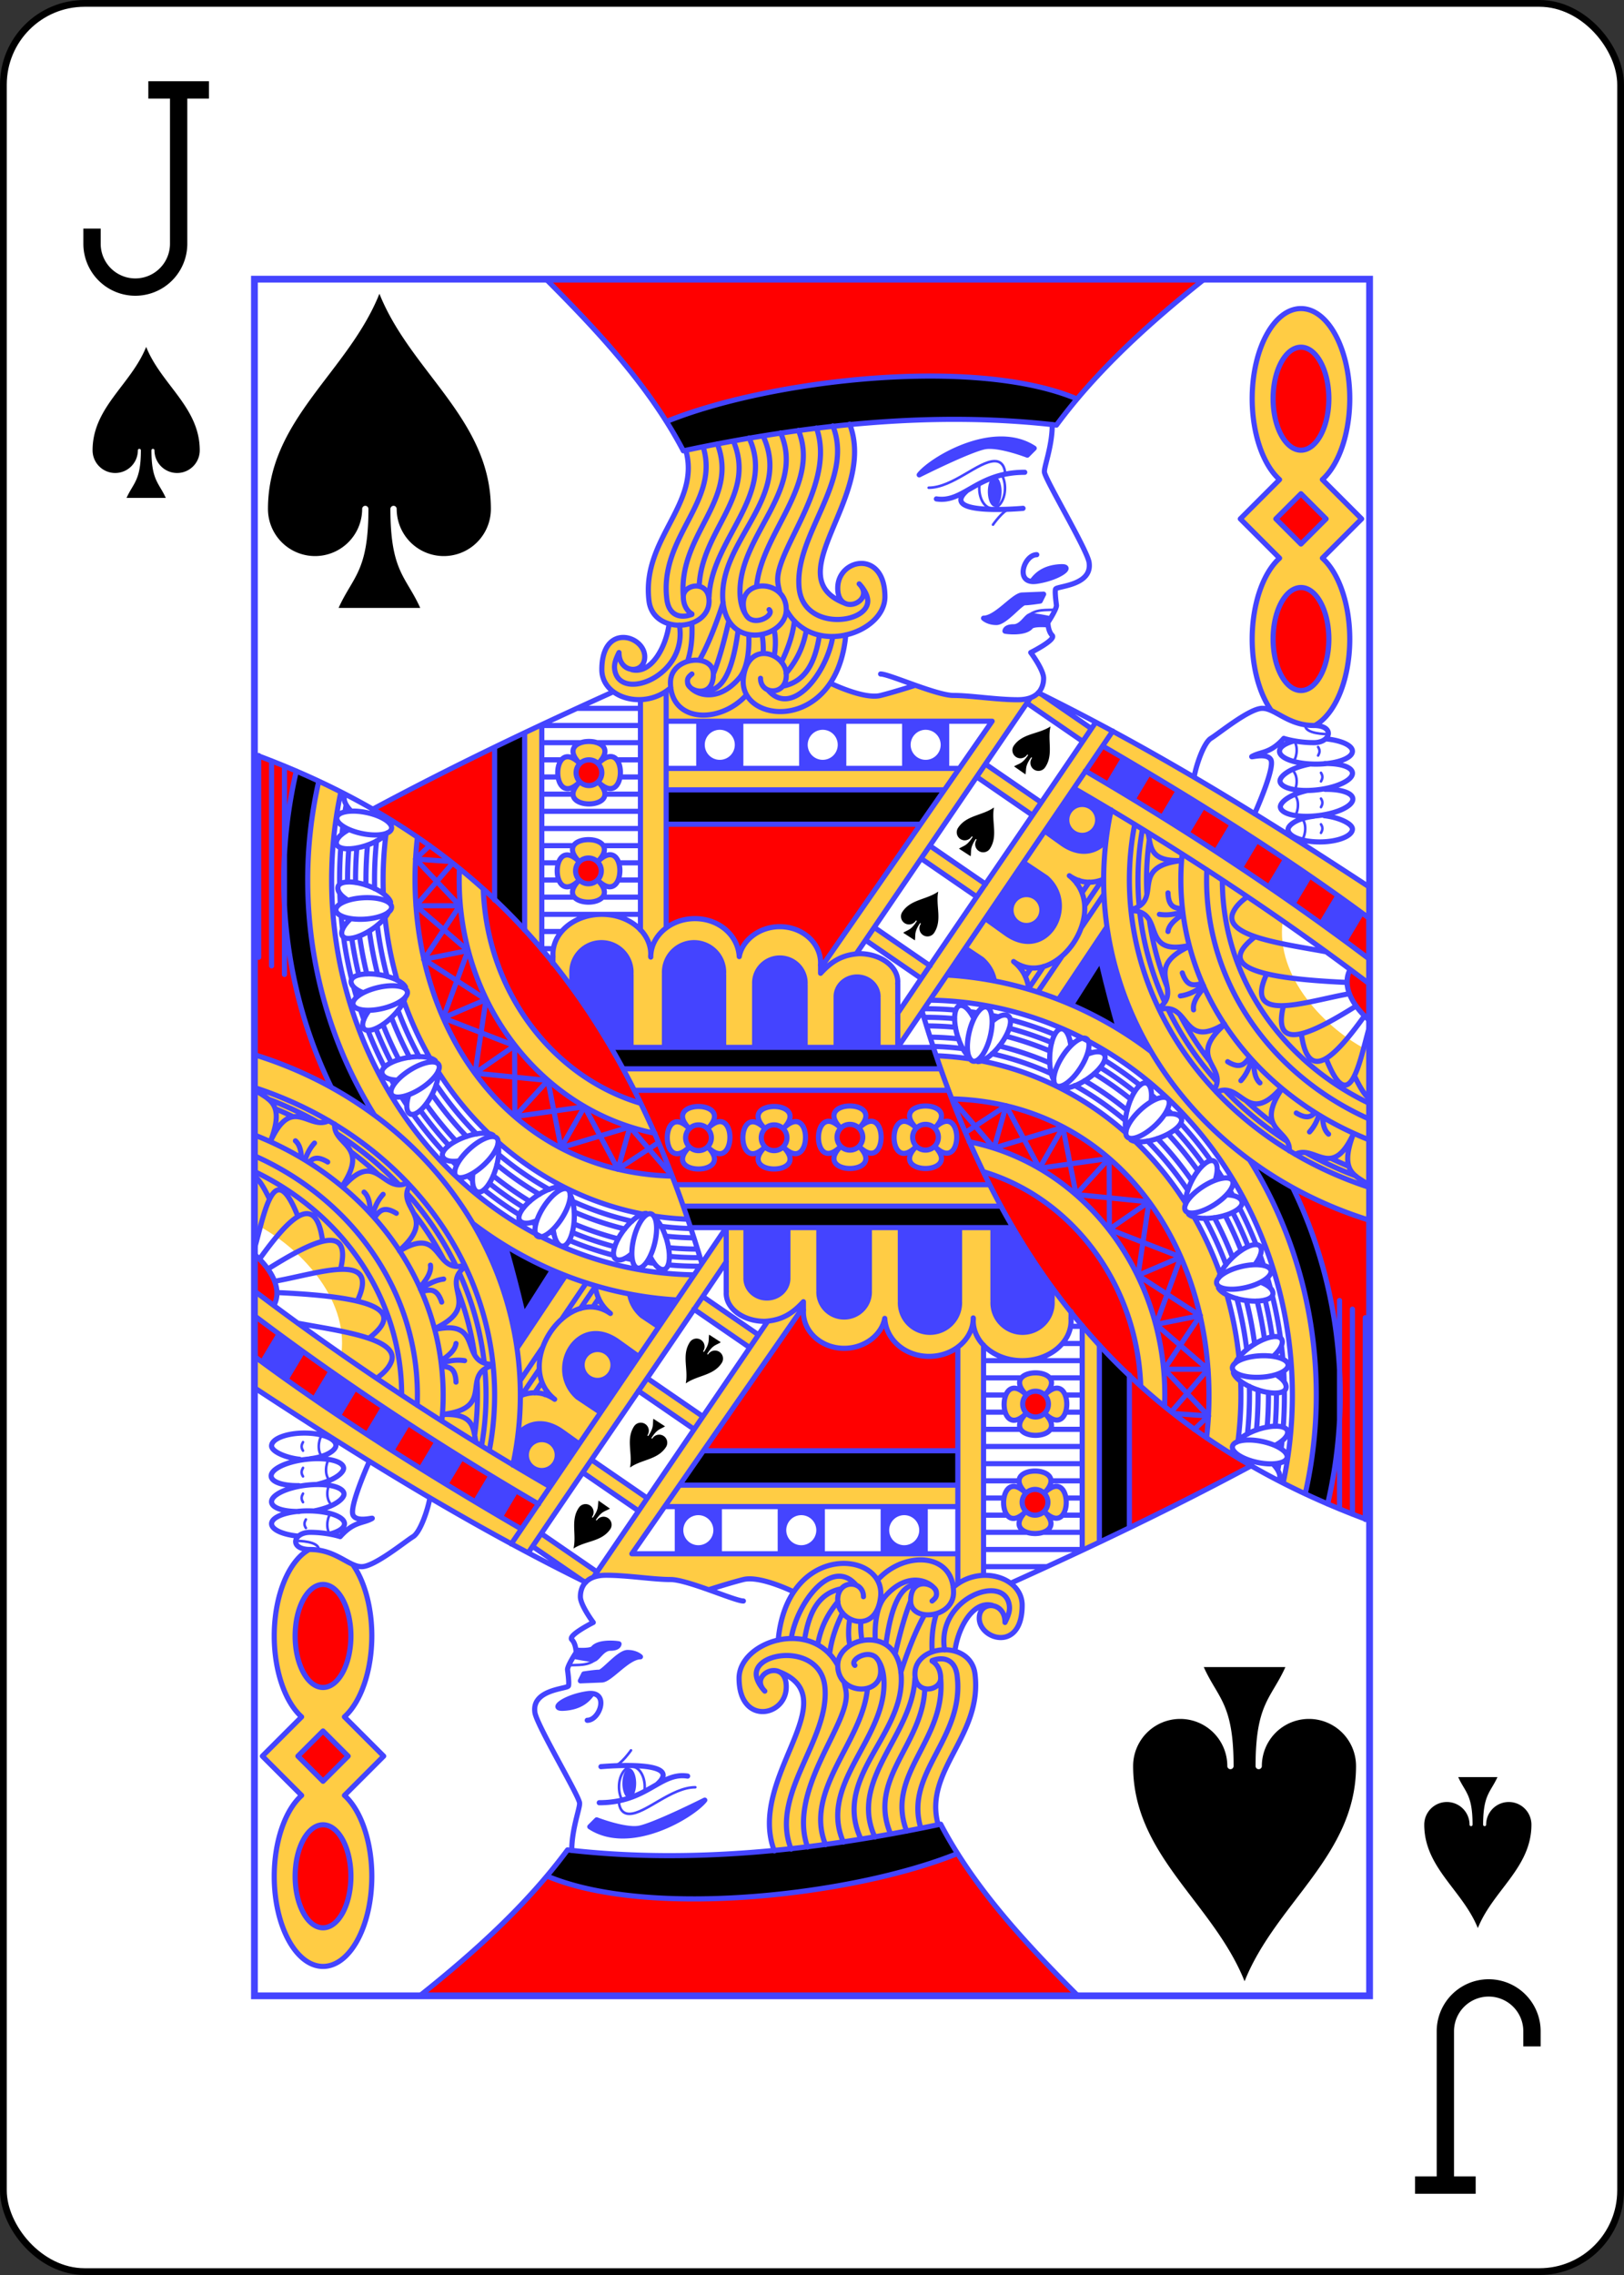 <?xml version="1.0" encoding="UTF-8" standalone="no"?>
<svg xmlns="http://www.w3.org/2000/svg" xmlns:xlink="http://www.w3.org/1999/xlink" class="card" face="JS" height="3.5in" preserveAspectRatio="none" viewBox="-120 -168 240 336" width="2.5in"><rect x="-120" y="-168" width="240" height="336" fill="#333333" stroke="none"/><defs><symbol id="VSJ" viewBox="-500 -500 1000 1000" preserveAspectRatio="xMinYMid"><path d="M50 -460L250 -460M150 -460L150 250A100 100 0 0 1 -250 250L-250 220" stroke="black" stroke-width="80" stroke-linecap="square" stroke-miterlimit="1.5" fill="none"></path></symbol><symbol id="SSJ" viewBox="-600 -600 1200 1200" preserveAspectRatio="xMinYMid"><path d="M0 -500C100 -250 355 -100 355 185A150 150 0 0 1 55 185A10 10 0 0 0 35 185C35 385 85 400 130 500L-130 500C-85 400 -35 385 -35 185A10 10 0 0 0 -55 185A150 150 0 0 1 -355 185C-355 -100 -100 -250 0 -500Z" fill="black"></path></symbol><symbol id="SJ6" preserveAspectRatio="none" viewBox="0 0 1300 2000"><path stroke="#44F" stroke-linecap="round" stroke-linejoin="round" stroke-width="3" fill="none" d="M1225,520c0,10 25,10 25,10M1212.083,537.977c6.055,8.81 1.089,22.643 0,22.023M1212.05,574.307c6.055,8.81 1.089,22.643 0,22.023M1213.561,601.844c6.055,8.81 1.089,22.643 0,22.023M1222.05,629.307c6.055,8.81 1.089,22.643 0,22.023M1240,545c2.817,4.39 1.469,7.218 0,10M1243.355,575.118c2.817,4.39 1.469,7.218 0,10M1243.355,605.118c2.817,4.39 1.469,7.218 0,10M1243.355,635.118c2.817,4.39 1.469,7.218 0,10M934,385c-10.823,1.061 -23.081,-1.379 -33,8M880,268c-7,1 -19,18 -19,18M871.437,228.295C873.659,232.393 875,237.701 875,243.5c0,12.979 -6.716,23.5 -15,23.5 -8.284,0 -15,-10.521 -15,-23.5 0,-1.889 0.142,-3.726 0.411,-5.485M786,243c28,0 58,-31 77,-31 11.499,0 12,13 12,13"></path><use xlink:href="#SSJ" height="75" width="75" transform="translate(910,546)scale(1,1)rotate(35)translate(-37,-37)"></use><use xlink:href="#SSJ" height="75" width="75" transform="translate(845,641)scale(1,1)rotate(33)translate(-37,-37)"></use><use xlink:href="#SSJ" height="75" width="75" transform="translate(780,739)scale(1,1)rotate(33)translate(-37,-37)"></use></symbol><symbol id="SJ5" preserveAspectRatio="none" viewBox="0 0 1300 2000"><path stroke="#44F" stroke-linecap="round" stroke-linejoin="round" stroke-width="6" fill="none" d="M1299.894,708.358C1165.225,619.98 1044.801,546.406 913.659,481.799M778.787,854.444c90.113,301.87 247.363,490.955 521.131,591.898M791.461,895H415.846M800.082,920H430.213M808.292,945H443.35M904.795,487.642 701.696,785.807M980.713,516.294C904.098,629.536 826.244,741.942 749.869,855.346M417.193,481.266C323.045,523.757 229.466,568.379 137.214,617.952M335,520.115V780.788M450,491.883V758.209M280,545.221V723.317M315,528.53V758.21M480,480.417V755.597M480,515H860L660.087,802.68M480,570H820.894M480,595H804.058M480,635H775.611M400.607,564.393a15,15 0 0 1 0,21.213 15,15 0 0 1 -21.213,0 15,15 0 0 1 0,-21.213 15,15 0 0 1 21.213,0v0M400.607,564.393c8.32,-8.32 14.628,-9.542 18.948,-7.033 13.854,8.047 7.269,54.464 -18.948,28.246C435,620 345,620 379.393,585.607 345,620 345,530 379.393,564.393 345,530 435,530 400.607,564.393v0M400,678.787a15,15 0 0 1 0,21.213 15,15 0 0 1 -21.213,0 15,15 0 0 1 0,-21.213 15,15 0 0 1 21.213,0v0M400,678.787c8.32,-8.32 14.628,-9.542 18.948,-7.033C432.802,679.801 426.217,726.217 400,700c34.393,34.393 -55.607,34.393 -21.213,0 -34.393,34.393 -34.393,-55.607 0,-21.213 -34.393,-34.393 55.607,-34.393 21.213,0v0M335,620H450M335,640H450M406.819,660H450M335,660h36.841M424.67,680H450M335,680h19.415M424.38,700H450M335,700h19.86M406.093,720H450M335,720h37.857M422.929,560H450M335,560h22.327M426.412,580H450M335,580h18.844M408.56,600H450M335,600h36.26M376.195,500H450M332.923,520H450M399.997,540H450M335,540h44.968M335,740H450M335,760h22.617M335,780h10.861M528.291,989.697a15,15 0 0 1 0,21.213 15,15 0 0 1 -21.213,0 15,15 0 0 1 0,-21.213 15,15 0 0 1 21.213,0v0M616.422,989.697a15,15 0 0 1 0,21.213 15,15 0 0 1 -21.213,0 15,15 0 0 1 0,-21.213 15,15 0 0 1 21.213,0v0M528.291,989.697c8.32,-8.32 14.628,-9.542 18.948,-7.033 13.854,8.047 7.269,54.464 -18.948,28.246 34.393,34.393 -55.607,34.393 -21.213,0 -34.393,34.393 -34.393,-55.607 0,-21.213 -34.393,-34.393 55.607,-34.393 21.213,0v0M616.422,989.697c8.32,-8.32 14.628,-9.542 18.948,-7.033 13.854,8.047 7.269,54.464 -18.948,28.246 34.393,34.393 -55.607,34.393 -21.213,0 -34.393,34.393 -34.393,-55.607 0,-21.213 -34.393,-34.393 55.607,-34.393 21.213,0v0M750,895v-74.245h-0.15c0.083,-0.726 0.133,-1.455 0.15,-2.184 10e-6,-18.09 -20.147,-32.755 -45,-32.755 -20.619,1.313 -32.663,9.571 -45,22.886v-9.311h-0.158c0.088,-0.936 0.141,-1.873 0.158,-2.812 10e-6,-23.296 -21.266,-42.18 -47.5,-42.18 -24,0 -43.842,15.805 -47.304,34.866C563.625,763.967 541.106,745 513.518,745c-28.433,0 -51.482,20.147 -51.482,44.8 -0.332,-0.77 -0.017,-2.522 10e-6,-3.3 0,-25.681 -25.536,-46.5 -57.036,-46.5 -31.5,0 -57.036,20.819 -57.036,46.5 10e-4,1.034 0.047,2.068 0.134,3.1h-0.134v7.609M1000.631,526.423 750,895M918.036,483.962l57.683,39.657M777.372,675.068l64.654,44.449M787.613,660.234l64.782,44.537M842.112,579.889l64.429,44.295M852.361,565.061l63.992,43.994M900.595,493.846l64.502,44.345M713.049,770.533l64.079,44.054M722.965,755.476l64.741,44.509M956.062,593.505C1081.708,666.317 1197.894,743.75 1300.074,821.255M968.653,572.916C1089.37,643.264 1201.217,717.818 1300.123,792.508M988.787,543.79C1101.61,609.526 1206.519,675.497 1300.151,745.067M1299.919,1002.903C1170.517,952.17 1080,835.642 1080,700c0,-10.247 0.517,-20.385 1.527,-30.393M1299.958,1096.424C1234.01,1076.035 1173.392,1041.819 1123.266,995.743 1037.937,917.307 990,810.925 990,700c0,-27.631 2.975,-54.981 8.761,-81.686M1299.927,978.692C1187.557,928.803 1110,822.758 1110,700c0,-4.011 0.083,-8.004 0.247,-11.977M1299.933,960.371C1198.031,911.709 1128.365,813.379 1128.365,700M1299.956,1058.208c-57.894,-18.849 -111.089,-48.937 -155.476,-88.738C1064.777,898.002 1020,801.071 1020,700c0,-21.892 2.101,-43.59 6.202,-64.877M1031.361,730.283C1030.457,720.246 1030,710.144 1030,700c0,-19.933 1.765,-39.703 5.216,-59.138M1061.176,842.266c-15.198,-33.322 -25.059,-68.626 -29.097,-104.85M1122.219,935.148c-23.371,-26.07 -42.628,-54.722 -57.391,-85.124M1203.904,1004.513c-18.526,-11.92 -36.048,-25.27 -52.353,-39.969 -7.034,-6.341 -13.79,-12.887 -20.26,-19.621M1283.947,1044.8c-20.096,-7.628 -39.527,-16.685 -58.102,-27.098M1040.409,716.5C1040.137,711.015 1040,705.514 1040,700c0,-15.856 1.109,-31.476 3.26,-46.802M1063.957,824.404c-9.888,-24.89 -16.822,-50.778 -20.601,-77.229M1114.189,911.813c-13.523,-17.358 -25.32,-35.699 -35.287,-54.801M1187.632,983.489c-10.046,-7.496 -19.73,-15.459 -29.01,-23.871 -0.98,-0.888 -1.954,-1.781 -2.923,-2.677M1275.805,1033.581c-7.049,-2.938 -14.006,-6.061 -20.863,-9.364M972.1,887.733c41.326,22.005 79.451,51.257 112.671,86.998C1164.954,1060.998 1210,1178 1210,1300c0,34.756 -3.656,69.106 -10.739,102.455M965.622,884.356c2.168,1.106 4.327,2.231 6.478,3.377M787.754,840.035c62.115,0.829 122.721,16.189 177.868,44.321M1194.488,1379.277c-0.461,2.807 -0.948,5.61 -1.463,8.411M1197.978,1353.331c-0.33,3.124 -0.691,6.241 -1.084,9.354M1200.679,1294.954c0.017,1.681 0.026,3.363 0.026,5.046v0c0,12.671 -0.431,25.198 -1.33,37.618M1199.912,1272.291c0.232,4.053 0.414,8.114 0.544,12.183M1197.272,1242.445c0.629,5.247 1.172,10.511 1.629,15.791M1186.631,1184.241c4.015,16.224 7.193,32.719 9.505,49.411M1180.949,1163.33c1.173,3.958 2.295,7.934 3.366,11.928M1172.418,1137.322c1.415,3.926 2.779,7.874 4.091,11.843M1148.308,1081.92c7.178,13.941 13.658,28.272 19.415,42.93M1137.316,1061.82c1.117,1.926 2.22,3.861 3.309,5.804M1122.256,1037.626c2.173,3.257 4.304,6.544 6.392,9.858M1079.789,983.522c12.64,13.746 24.375,28.278 35.163,43.488M1064.247,967.468c1.575,1.545 3.14,3.104 4.695,4.677M1045.786,950.389c1.851,1.614 3.689,3.245 5.516,4.895M991.011,909.938c14.272,8.833 28.084,18.588 41.358,29.23M971.994,898.863c1.44,0.788 2.876,1.584 4.308,2.39M950.828,888.077c1.406,0.665 2.809,1.339 4.208,2.021M881.182,862.717c17.617,4.605 34.914,10.432 51.783,17.432M859.387,857.678c2.775,0.559 5.543,1.148 8.305,1.766M833.924,853.42c2.961,0.395 5.915,0.824 8.863,1.286M782.442,850c11.823,0 23.593,0.539 35.284,1.603M1191.405,1297.621c0,0.793 0.01,1.586 0.01,2.379 0,12.207 -0.471,24.363 -1.404,36.437M1189.123,1253.509c0.06,0.605 0.118,1.21 0.176,1.815M1178.246,1189.256c3.423,14.159 6.195,28.526 8.297,43.048M1140.399,1087.197c6.654,12.956 12.691,26.256 18.091,39.847M1073.211,990.587c11.953,13.002 23.078,26.723 33.339,41.067M985.989,918.367c13.859,8.556 27.277,18 40.176,28.3M879.933,872.683c16.858,4.452 33.413,10.049 49.567,16.747M780.458,860.005c0.661,-0.003 1.323,-0.005 1.984,-0.005 11.359,0 22.67,0.508 33.905,1.514M1182.106,1297.026c0.01,0.991 0.01,1.982 0.01,2.974 0,12.546 -0.51,25.035 -1.516,37.435M1168.944,1190.512c3.569,14.583 6.431,29.392 8.564,44.37M1131.533,1090.617c6.911,13.338 13.151,27.052 18.698,41.082M1065.023,995.911c0.01,0.011 0.021,0.022 0.031,0.034 12.593,13.549 24.26,27.909 34.955,42.966M978.964,925.571c14.759,8.966 29.015,18.958 42.671,29.934M875.917,881.924c17.62,4.56 34.906,10.399 51.741,17.463M785.303,870.011c10.727,0.083 21.407,0.629 32.018,1.628M1169.961,1294.048c0.026,1.982 0.039,3.966 0.039,5.952 0,13.691 -0.626,27.312 -1.861,40.82M1156.227,1189.827c4.245,16.666 7.534,33.648 9.832,50.85M1119.023,1093.288c7.972,15.025 15.059,30.557 21.226,46.5M1052.663,1001.103c1.283,1.342 2.557,2.695 3.824,4.058 13.185,14.186 25.323,29.289 36.358,45.169M967.721,933.769c17.312,10.137 33.938,21.714 49.717,34.659M868.252,893.382c20.165,4.926 39.898,11.573 59.014,19.859M788.572,883.087c10.837,0.184 21.623,0.856 32.331,2.005M1159.884,1289.909c0.078,3.359 0.116,6.723 0.116,10.091 0,15.302 -0.802,30.514 -2.382,45.572M1145.239,1187.524c5.223,19.497 9.098,39.453 11.564,59.71M1107.876,1094.049c9.511,17.397 17.793,35.514 24.786,54.194M1041.011,1004.002c2.839,2.871 5.641,5.793 8.405,8.767 14.192,15.269 27.138,31.628 38.766,48.895M956.329,939.438c20.77,11.594 40.578,25.286 59.139,40.951M859.845,902.42c23.806,5.365 47.027,13.183 69.345,23.312M791.056,893.9c11.691,0.287 23.317,1.156 34.844,2.593M1149.698,1283.962c0.201,5.333 0.302,10.68 0.302,16.038 0,17.96 -1.136,35.793 -3.364,53.39M1133.612,1183.235c6.82,23.741 11.575,48.223 14.145,73.135M1095.286,1092.413c12.134,21.168 22.367,43.49 30.581,66.659M1085.519,1076.269c0.149,0.234 0.298,0.468 0.447,0.703M1026.639,1004.442c5.365,5.131 10.603,10.444 15.706,15.934 16.069,17.288 30.497,36.013 43.175,55.892M939.713,942.581c27.181,13.844 52.823,31.295 76.285,52.069M934.148,939.807c1.862,0.908 3.717,1.832 5.565,2.773M847.331,910.762c30.025,5.794 59.182,15.573 86.816,29.045M794.794,904.776c13.384,0.484 26.676,1.752 39.822,3.779M812.941,955C1015,960 1132.608,1148.099 1110,1350M833.166,1004.952c129.782,25.661 228.118,148 228.118,295.048 0,4.295 -0.084,8.568 -0.25,12.819M850.279,1039.98c102.383,30.854 178.311,129.821 182.901,248.611M1160.086,1026.095c50.343,80.345 77.799,175.602 77.799,273.905 0,39.253 -4.42,77.474 -12.884,115M807.783,810.758c85.668,5.133 167.901,36.182 237.421,89.013M1210.464,1058.46c35.998,73.843 55.305,156.621 55.305,241.54 0,43.186 -4.993,85.818 -14.636,127.002M1185,1155c1.593,6.717 -11.273,15.521 -28.738,19.663 -17.465,4.142 -32.914,2.055 -34.507,-4.663 -1.593,-6.717 11.273,-15.521 28.738,-19.663 17.465,-4.142 32.914,-2.055 34.507,4.663v0M1124.098,1163.634c1.599,-6.554 7.381,-15.459 15.902,-23.634 12.952,-12.426 27.327,-18.462 32.106,-13.48 3.594,3.746 1.319,12.074 -5.825,21.547M1173.453,1168.806c9.837,3.822 14.627,9.135 13.808,13.872 -1.175,6.803 -16.466,9.84 -34.154,6.784 -14.641,-2.53 -26.335,-8.441 -29.261,-14.261M1205,1265c0.388,6.893 -13.825,13.298 -31.746,14.307 -17.921,1.009 -32.763,-3.761 -33.151,-10.654 -0.388,-6.893 13.825,-13.298 31.746,-14.307 17.921,-1.009 32.763,3.761 33.151,10.654v0M1143.528,1262.798c2.725,-6.171 9.983,-13.921 19.808,-20.472 14.934,-9.957 30.145,-13.373 33.975,-7.629 2.88,4.319 -0.823,12.118 -9.521,20.188M1191.207,1276.562c9.012,5.491 12.794,11.563 11.156,16.082 -2.353,6.49 -17.939,6.794 -34.814,0.677 -13.969,-5.063 -24.442,-12.938 -26.3,-19.181M1203.843,1372.92c-1.396,6.761 -16.777,9.3 -34.356,5.671 -17.578,-3.629 -30.697,-12.052 -29.301,-18.813 1.396,-6.761 16.777,-9.3 34.356,-5.671 17.578,3.629 30.697,12.052 29.302,18.813v0M1145,1355c4.219,-5.264 13.224,-10.89 24.402,-14.696 16.991,-5.786 32.569,-5.179 34.795,1.356 1.673,4.914 -3.908,11.5 -14.387,17.064M1141.024,1369.95c-0.709,-1.658 -1.101,-3.201 -1.141,-4.574M1187.542,1380.551c7.299,7.622 9.394,14.462 6.65,18.409M1140,1050c3.732,5.808 -5.484,18.382 -20.585,28.085 -15.101,9.703 -30.367,12.861 -34.099,7.053 -3.732,-5.808 5.484,-18.382 20.585,-28.085 15.101,-9.703 30.367,-12.861 34.099,-7.053v0M1085.414,1078.355c-0.667,-6.713 1.833,-17.033 7.158,-27.572 8.095,-16.02 19.652,-26.484 25.813,-23.37 4.633,2.341 5.252,10.952 1.655,22.259M1133.689,1066.855c10.548,0.341 16.829,3.764 17.629,8.504 1.149,6.807 -12.268,14.747 -29.967,17.734 -14.651,2.472 -27.644,0.776 -32.336,-3.743M1065,955c4.699,5.058 -2.153,19.062 -15.303,31.278 -13.15,12.216 -27.62,18.02 -32.319,12.962 -4.699,-5.058 2.153,-19.061 15.303,-31.278C1045.832,955.746 1060.301,949.942 1065,955v0M1016.277,992.547c-1.842,-6.49 -1.203,-17.089 2.178,-28.403 5.139,-17.198 14.667,-29.537 21.282,-27.56 4.974,1.486 7.103,9.853 5.559,21.617M1061.764,972.705c10.442,-1.526 17.229,0.734 18.853,5.258 2.332,6.498 -9.472,16.681 -26.366,22.746 -13.984,5.02 -27.072,5.644 -32.489,2.024M970,885c5.801,3.743 2.615,19.004 -7.117,34.086 -9.731,15.082 -22.323,24.275 -28.124,20.532 -5.801,-3.743 -2.615,-19.004 7.117,-34.086C951.608,890.45 964.199,881.257 970,885v0M932.042,933.403c-3.386,-5.836 -5.38,-16.264 -4.894,-28.063 0.739,-17.934 6.93,-32.242 13.828,-31.958 5.187,0.214 9.313,7.797 10.718,19.578M971.23,902.956c9.743,-4.055 16.878,-3.538 19.568,0.446 3.863,5.722 -5.065,18.502 -19.942,28.545 -12.314,8.314 -24.844,12.146 -30.986,9.974M853.373,847.961c6.702,1.657 8.642,17.126 4.335,34.55 -4.308,17.425 -13.233,30.207 -19.935,28.55 -6.702,-1.657 -8.642,-17.125 -4.335,-34.55 4.308,-17.425 13.233,-30.207 19.935,-28.55v0M833.185,906.065c-5.097,-4.42 -10.369,-13.637 -13.739,-24.954 -5.123,-17.203 -3.913,-32.745 2.704,-34.716 4.975,-1.482 11.34,4.351 16.494,15.038M860.366,864.545c7.899,-6.998 14.815,-8.826 18.653,-5.931 5.511,4.158 1.216,19.144 -9.595,33.473 -8.948,11.861 -19.555,19.554 -26.07,19.493M862.198,1012.306l14.13,-49.456M915.218,1035.868l27.277,-47.734M957.865,1066.42l38.569,-42.075M996.666,1106.924l46.158,-31.956M1030.045,1160.695l49.922,-21.395M1051.039,1217.792l51.747,-10.349M1060.66,1270h51.088M829.096,994.024l47.183,-31 38.939,72.845 81.216,-11.523 0.232,82.579 83.302,32.376 -28.928,78.493 60.631,52.208 -42.681,49.562M812.941,955l49.257,57.306 80.297,-24.172 15.37,78.286 84.959,8.548 -12.778,85.727 72.358,46.824 -41.744,62.481 51.462,54.437 -16.398,15.709M1072.315,1321.594l40.061,2.861M1265,1432.805V1190M1280,1438.834V1200M1295,1444.992V1210M1054.77,851.074c36.785,-10.586 25.203,47.882 76.035,16.617M1089.978,777.255c-56.952,26.845 -5.251,49.721 -35.892,72.302M1121.39,947.2c29.345,-13.893 35.536,40.248 74.977,-4.423M1131.139,868.277c-45.772,40.184 4.027,48.741 -12.084,76.043M1213.312,1019.627c22.994,-12.037 42.632,30.836 67.862,-23.852M1197.826,943.152c-32.861,48.928 10.495,47.177 8.641,72.541M1281.169,995.775c-18.662,48.534 6.531,48.678 18.994,60.839M1021.909,735.665c40.802,0.465 9.283,53.476 67.827,40.606M1080.1,677.479c-62.251,7.22 -19.164,46.432 -58.298,57.084M1041.838,645.573c3.424,15.26 1.5,33.099 38.262,31.711M1082.325,737.133C1073.962,739.507 1065.482,741.659 1055,740M1065,715c0.585,17.408 8.793,17.8 16.88,18.462M1082.386,740.009C1074.78,745.039 1066.191,751.531 1065,760M1106.529,823.177c-7.902,5.113 -15.732,10.298 -27.114,11.892M1081.683,808.239c6.126,17.898 14.995,13.974 23.58,12.304M1106.724,825.748c-6.074,7.244 -13.325,16.539 -11.906,25.531M1162.557,909.347c-2.597,8.29 -5.446,16.557 -12.574,24.409M1134.555,911.688c15.791,9.606 20.261,1.53 25.614,-5.167M1165.023,912.879c0.153,8.638 1.209,18.249 7.169,23.476M1241.004,973.909c-2.294,6.665 -5.26,13.264 -11.007,19.595M1214.569,971.437c12.148,7.39 17.596,4.315 21.9,-0.546M1245.16,976.202c0.409,7.603 1.899,15.387 7.046,19.901M1277.181,804.537c-11.672,22.62 9.234,47.843 22.858,59.259M1249.582,783.703C1204.952,775.149 1132.301,766.754 1140,740c2.978,-8.935 11.278,-16.095 17.504,-20.425M1166.404,766.2c-40.416,31.35 -11.981,47.824 107.397,53.163M1180.141,809.381c-27.583,58.676 44.248,32.392 96.167,23.126M1199.6,846.597c-13.217,54.272 30.455,34.159 84.751,0.154M1220.518,879.3c7.836,58.415 38.304,28.026 73.489,-20.866M1249.26,907.91c27.89,70.964 38.938,3.9 50.733,-37.555M1282.316,928.091c8.165,16.942 13.815,24.745 17.709,26.21M893.776,799.902l-1.473,2.175M961.181,700.399l-2.546,3.759M905.39,802.52l-6.753,9.969M973.201,702.418l-8.423,12.433M920.04,800.656 902.528,826.506M989.603,697.967l-21.526,31.776M941.819,788.267l-28.606,42.228M990.379,716.583l-26.448,39.043M950,695c47.071,37.657 -7.779,124.057 -56.084,104.85C890.91,798.655 887.929,797.051 885,795M989.667,699.224C976.948,704.41 962.969,704.079 950,695M885,795c10.822,8.658 16.257,19.893 17.622,31.828M1220.029,359.26c17.949,0 32.5,26.863 32.5,60 0,33.137 -14.551,60 -32.5,60 -17.949,0 -32.5,-26.863 -32.5,-60 0,-33.137 14.551,-60 32.5,-60v0M1220.029,249.971l29.289,29.289 -29.289,29.289 -29.289,-29.289 29.289,-29.289v0M1220.029,79.26c17.949,0 32.5,26.863 32.5,60 0,33.137 -14.551,60 -32.5,60 -17.949,0 -32.5,-26.863 -32.5,-60 0,-33.137 14.551,-60 32.5,-60v0M1236.156,519.979c23.557,-12.835 40.749,-53.071 40.749,-100.719C1276.888,379.172 1264.509,342.6 1245,325l45.74,-45.74 -45.775,-45.775c19.517,-17.576 31.909,-54.135 31.939,-94.225 0,-57.99 -25.464,-105 -56.875,-105 -31.411,0 -56.875,47.01 -56.875,105 0.016,40.087 12.395,76.66 31.904,94.26l-45.74,45.74 45.775,45.775c-19.517,17.576 -31.909,54.135 -31.939,94.225 0,33.822 8.662,63.909 22.114,83.113M1095.516,579.924C1097.735,566.509 1106.717,540.069 1115,535c9.531,-5.832 45,-35 60,-35 15,0 30,20 60,20 25,0 20,20 0,20 -20,0 -35,-5 -35,-5 -15.017,16.853 -25.13,15.341 -35,20 -10.111,4.772 15,-5 20,5 4.415,8.829 -14.557,52.737 -19.06,62.898M1249.293,535.585c17.735,1.804 30.707,7.575 30.707,14.415 0,8.284 -19.028,15 -42.5,15 -23.472,0 -42.5,-6.716 -42.5,-15 0,-4.921 6.713,-9.288 17.083,-12.023M1247.81,564.299c17.824,-0.296 31.385,3.908 32.19,10.701 0.975,8.227 -17.13,17.135 -40.439,19.898 -23.309,2.763 -42.995,-1.667 -43.97,-9.894C1195.012,580.118 1205,570 1230,565M1248.249,594.401c17.824,-0.296 31.385,3.908 32.19,10.701 0.975,8.227 -17.13,17.135 -40.439,19.898 -23.309,2.763 -42.995,-1.667 -43.97,-9.894 -0.558,-4.71 8.702,-14.28 31.76,-19.443M1247.312,625.098c15.641,1.669 32.737,8.906 32.688,15.611 -0.059,8.121 -16.901,14.811 -37.619,14.943 -20.718,0.132 -37.465,-6.345 -37.407,-14.466 0.034,-4.649 9.204,-12.955 29.968,-15.453M930.064,169.335C930.113,195.111 920.041,219.248 921,225c1.644,9.864 49.733,90.172 52,105 4.139,27.071 -37.097,27.445 -39,31 -1.335,2.494 1,19 1,19 0,5 -10,20 -10,20 0,0 0,10 5,15 5,5 -25,20 -25,20 0,0 15,20 15,30 0,10 -5,25 -30,25 -25,0 -55,-5 -75,-5 -20,0 -75,-25 -85,-25M671.582,470.766C679.191,474.385 712.368,489.408 730,485c12.85,-3.212 29.827,-8.489 40.324,-11.851M925,395c0,0 -15,-3 -20,-3 -5,0 -10,13 -20,13 -10,0 -10,5 -10,5 -0.619,0.316 22.903,3.625 30,-5 3.177,-3.861 20.184,-2.235 20.184,-2.235M850,395c15,0 35.006,-26.643 45,-27l25,-1 -4,8c0,0 -13,2 -18,2 -5,0 -23,23 -33,23 -10,0 -15,-5 -15,-5v0M912,321c-15.119,0.102 -26.392,34.914 0,31 26.021,-3.859 44.26,-17.774 28,-17 -21,1 -29,11 -33,16M909,197l-8,8c0,0 -31,-12 -48,-10 -16.167,1.902 -78,33 -78,33 14,-18 87,-62 134,-31v0M795,256c32,5 47,-31 103,-31M830,247c-32,29 66,20 66,20M502.917,199.438C520.498,262.589 450.951,302.611 460,375c5,40 70,35 70,0 0,-25 -30,-20 -30,-5 0,15 10,20 10,20M523.082,195.232c19.867,64.441 -51.42,104.549 -42.266,177.782 2.366,18.925 15.741,22.625 29.178,17.564M539.669,191.843C564.97,258.151 493.65,297.295 500,370M558.388,188.675c26.985,64.09 -37.166,103.385 -39.893,168.971M576.709,184.96C607.464,251.85 532.78,303.149 530,370M592.928,182.604c32.856,69.93 -46.198,118.309 -47.052,184.481C545,435 620,420 620,385c0,-35 -51.825,-36.649 -50,-5 1.825,31.649 38.517,12.693 30,5M613.388,179.059c28.949,66.232 -46.492,117.819 -47.341,183.619 -0.201,15.589 3.85,25.987 10.211,32.334M634.233,176.11c25.537,63.44 -43.112,119.56 -48.86,181.856M620.046,385.17C650.461,441.037 735,412.87 735,370c0,-55.227 -55,-45 -55,-10 0,34.65 45,15 25,-5M655.221,173.363C678.041,237.945 610,312.171 610,350c0,5.093 1.283,9.801 2.3,14.215M674.344,170.944C699.588,234.957 628.809,298.092 635,360c5,50 80,42.131 80,15 0,-10 -10,-20 -10,-20M693.923,168.863c32.244,85.257 -86.126,177.231 -5.655,208.706M485.427,475.875C454.342,503.044 405,487.859 405,455c0,-55.227 50.046,-40 50,-15 -0.038,20.557 -30,20 -30,-5M509.928,400.59c0.924,17.774 -1.03,32.522 -4.979,44.565M495.39,402.926C505.676,462.548 425.847,493.313 420,455c-0.754,-4.943 0,-10 5,-20M483.387,401.629C480.063,428.243 462.639,460.556 440,455M573.47,484.539C542.263,518.868 485,516.458 485,470c0,-30.414 50,-35 50,-10 0,30 -30,20 -30,10M591.762,413.769c1.294,7.935 1.676,15.399 1.285,22.382M576.238,414.24C576.98,427.674 575.975,452.369 565,465c-29.332,33.759 -58.511,14.889 -60,5 -0.76,-5.044 1.667,-7.214 5,-10M563.844,409.463c-5.943,44.407 -17.429,71.915 -38.678,69.66M552.997,398.634C547.657,421.343 541.957,442.819 535,460M546.472,376.7c-7.368,23.266 -17.816,49.939 -27.696,67.154M689.387,414.392C678.846,529.449 564.058,518.475 570,465c5,-45 48.843,-29.973 50,-5 1.184,25.561 -30,25 -30,5M674.251,416.258c-6.682,41.859 -47.137,95.079 -75.457,62.598M658.635,415.106c-4.815,30.364 -15.689,53.831 -42.588,59.055M643.37,408.981c-4.079,23.445 -14.001,38.516 -23.646,50.383M629.445,398.092c-1.905,17.578 -8.152,33.697 -15.081,48.143M605.85,408.45c2.149,9.989 1.73,20.299 0.14,30.755M339.389,-0.607C395.396,55.572 459.428,122.369 500,200 643.731,169.586 791.688,153.319 935,170 981.784,106.814 1042.047,51.847 1107.359,-0.041M480.441,165.793C600.092,117.281 839.098,89.168 958.804,139.507"></path></symbol><symbol id="SJ4" preserveAspectRatio="none" viewBox="0 0 1300 2000"><path fill="black" d="M280,545l35,-16.519V758.034l-34.825,-34.919zM430.213,920 415,895h376.461l8.588,25zM480,595h324.058l-28.447,40H480ZM1224.878,1415.024c8.586,-37.55 13.006,-75.771 13.006,-115.024 0,-98.303 -27.456,-193.56 -77.682,-273.819 16.515,12.177 33.745,23.163 50.965,32.635 35.295,73.487 54.602,156.264 54.602,241.184 0,43.186 -4.993,85.818 -15.428,126.604 -9.175,-4.024 -17.438,-7.743 -25.462,-11.58zM955.311,846.655 985,800c5.534,23.766 11.843,47.199 18.271,70.58M480.485,166.004C487.466,177.24 493.99,188.501 500,200 643.731,169.586 791.688,153.319 935,170 942.479,159.899 950.302,150.009 958.62,139.907 839.098,89.168 600.092,117.281 480.485,166.004Z"></path></symbol><symbol id="SJ3" preserveAspectRatio="none" viewBox="0 0 1300 2000"><path fill="#44F" d="M515,515v55h55v-55zm27.5,10A17.5,17.5 0 0 1 560,542.5 17.5,17.5 0 0 1 542.5,560 17.5,17.5 0 0 1 525,542.5 17.5,17.5 0 0 1 542.5,525ZM635,515v55h55v-55zm27.5,10A17.5,17.5 0 0 1 680,542.5 17.5,17.5 0 0 1 662.5,560 17.5,17.5 0 0 1 645,542.5 17.5,17.5 0 0 1 662.5,525ZM755,515v55h55v-55zm27.5,10A17.5,17.5 0 0 1 800,542.5 17.5,17.5 0 0 1 782.5,560 17.5,17.5 0 0 1 765,542.5 17.5,17.5 0 0 1 782.5,525ZM512.5,770a37.5,37.5 0 0 0 -37.5,37.5 37.5,37.5 0 0 0 0.088,2.5H475v85h75v-85h-0.125A37.5,37.5 0 0 0 550,807.5 37.5,37.5 0 0 0 512.5,770ZM404.536,770c-20.711,0 -37.5,16.789 -37.5,37.5 0.001,0.834 0.031,1.668 0.088,2.5h-0.088v12.25L415.435,895h26.601v-85h-0.125c0.07,-0.832 0.111,-1.666 0.125,-2.5 0,-20.711 -16.789,-37.5 -37.5,-37.5zM612.562,787.857A32.438,32.143 0 0 0 580.125,820a32.438,32.143 0 0 0 0.076,2.143h-0.076V895H645v-72.857h-0.108A32.438,32.143 0 0 0 645,820 32.438,32.143 0 0 0 612.562,787.857ZM702.562,810a27.438,25.929 0 0 0 -27.438,25.929 27.438,25.929 0 0 0 0.064,1.729h-0.064v58.771H730v-58.771h-0.091A27.438,25.929 0 0 0 730,835.929 27.438,25.929 0 0 0 702.562,810ZM1010.814,556.402l-18.305,30.584 34.25,20.664 18.201,-30.412zM1074.129,595.027l-17.896,29.902 33.609,21.732 18.305,-30.584zM1137.186,634.082l-18.586,31.053 33.148,22.504 19.252,-32.166zM1199.578,674.246l-19.252,32.164 32.434,23.697 19.941,-33.316zM1260.666,716.588l-19.557,32.678 32.56,23.484 19.609,-32.764zM851.118,747.942 875,765c50,35 90,-35 50,-70L898.043,677.029ZM900,720c8.284,0 15,6.716 15,15 0,8.284 -6.716,15 -15,15 -8.284,0 -15,-6.716 -15,-15 0,-8.284 6.716,-15 15,-15zM998.39,618.256 956.062,593.505 919.527,645.377 940,660c20.554,14.388 39.417,11.032 51.729,-0.341zM965,615c8.284,0 15,6.716 15,15 0,8.284 -6.716,15 -15,15 -8.284,0 -15,-6.716 -15,-15 0,-8.284 6.716,-15 15,-15zM810,810l55.745,7.935C864.146,807.908 859.18,798.032 850,790l-19.349,-12.899zM993.336,749.862l-58.954,88.209c39.148,14.882 76.532,35.642 110.85,61.702 -27.363,-46.311 -45.1,-97.165 -51.896,-149.911zM925,395c0,0 -15,-5 -20,-5 -5,0 -10,15 -20,15 -10,0 -10,5 -10,5 -0.619,0.316 22.903,3.625 30,-5 3.177,-3.861 20.184,-2.235 20.184,-2.235M850,395c15,0 35.006,-26.643 45,-27l25,-1 -4,8c0,0 -13,2 -18,2 -5,0 -23,23 -33,23 -10,0 -15,-5 -15,-5zM912,352c26.021,-3.859 44.26,-17.774 28,-17 -21,1 -29,11 -33,16M909,197l-8,8c0,0 -31,-12 -48,-10 -16.167,1.902 -78,33 -78,33 14,-18 87,-62 134,-31zM871,247.5a8,17.5 0 0 1 -8,17.5 8,17.5 0 0 1 -8,-17.5 8,17.5 0 0 1 8,-17.5 8,17.5 0 0 1 8,17.5"></path></symbol><symbol id="SJ2" preserveAspectRatio="none" viewBox="0 0 1300 2000"><path fill="red" d="M339.994,0C387.434,47.6 440.548,102.806 480.334,165.766 600.091,117.281 839.099,89.167 958.604,139.926 1001.155,89.327 1052.45,43.591 1107.316,0Zm880.035,79.26a32.5,60 0 0 0 -32.5,60 32.5,60 0 0 0 32.5,60 32.5,60 0 0 0 32.5,-60 32.5,60 0 0 0 -32.5,-60zm0,170.711 -29.289,29.289 29.289,29.289 29.289,-29.289zm0,109.289a32.5,60 0 0 0 -32.5,60 32.5,60 0 0 0 32.5,60 32.5,60 0 0 0 32.5,-60 32.5,60 0 0 0 -32.5,-60zM988.959,543.562 968.707,573.104C1089.338,643.25 1201.114,717.777 1300,792.445V744.961C1206.406,675.43 1101.563,609.476 988.959,543.562Zm-708.953,1.639c-47.874,23.233 -95.508,47.342 -142.25,72.621 53.195,30.118 100.356,65.097 142.42,105.293zm110.213,14.801a15,15 0 0 0 -10.826,4.391 15,15 0 0 0 0,21.215 15,15 0 0 0 21.215,0 15,15 0 0 0 0,-21.215 15,15 0 0 0 -10.389,-4.391zM480,635.211 480.35,755.455C489.608,748.878 501.044,745 513.518,745c27.587,0 50.107,18.968 51.678,44.266 3.462,-19.06 23.305,-34.867 47.305,-34.867 26.234,0 47.5,18.886 47.5,42.182 -0.018,0.939 -0.07,1.875 -0.158,2.811H660l0.043,2.969 115.779,-166.945zm-90.387,39.184a15,15 0 0 0 -10.826,4.393 15,15 0 0 0 0,21.213 15,15 0 0 0 21.213,0 15,15 0 0 0 0,-21.213 15,15 0 0 0 -10.387,-4.393zm887.897,130.152c-11.905,22.593 8.882,47.772 22.49,59.201v-42.523c-7.336,-5.557 -14.753,-11.115 -22.49,-16.678zM808.912,944.4c0.075,0.201 0.153,0.399 0.229,0.6h0.383zM651.283,944.529 443.35,945l-0.643,-0.301c17.481,34.53 33.433,71.124 47.986,109.848L490.477,1055H651.375ZM812.941,955l20.225,49.951c129.782,25.661 228.119,148 228.119,295.049 0,4.295 -0.084,8.568 -0.25,12.818L1110,1350c22.608,-201.901 -94.999,-390 -297.059,-395zm-295.258,8.902c13.902,0 27.804,8.598 10.607,25.795 8.32,-8.32 14.627,-9.543 18.947,-7.033 13.854,8.047 7.27,54.464 -18.947,28.246 34.393,34.393 -55.606,34.393 -21.213,0 -34.393,34.393 -34.393,-55.606 0,-21.213 -17.197,-17.197 -3.296,-25.795 10.605,-25.795zm-10.605,25.795a15,15 0 0 0 0,21.213 15,15 0 0 0 21.213,0 15,15 0 0 0 0,-21.213 15,15 0 0 0 -21.213,0zm98.736,-25.795c13.902,0 27.804,8.598 10.607,25.795 8.32,-8.32 14.629,-9.543 18.949,-7.033 13.854,8.047 7.268,54.464 -18.949,28.246 34.393,34.393 -55.606,34.393 -21.213,0 -34.393,34.393 -34.393,-55.606 0,-21.213 -17.197,-17.197 -3.296,-25.795 10.605,-25.795zm-10.605,25.795a15,15 0 0 0 0,21.213 15,15 0 0 0 21.213,0 15,15 0 0 0 0,-21.213 15,15 0 0 0 -21.213,0zm254.875,50.475c47.763,99.005 107.681,181.409 182.805,248.648 -4.298,-119.019 -80.226,-217.986 -182.805,-248.648zm360.389,18.264c35.988,73.868 55.295,156.645 55.295,241.565 0,43.186 -4.993,85.818 -14.438,127.031 15.9,6.787 32.086,13.22 48.67,19.332v-349.934c-31.215,-9.648 -61.239,-22.384 -89.527,-37.994z"></path></symbol><symbol id="SJ1" preserveAspectRatio="none" viewBox="0 0 1300 2000"><path fill="#FC4" d="M1220.029,34.26c-31.411,0 -56.875,47.01 -56.875,105 0.016,40.087 12.395,76.66 31.904,94.26l-45.74,45.74 45.775,45.775c-19.517,17.576 -31.909,54.135 -31.939,94.225 0,33.251 8.373,62.892 21.438,82.131 0.936,3.778 47.697,25.613 51.822,18.447 23.424,-12.987 40.49,-53.103 40.49,-100.578C1276.888,379.172 1264.509,342.6 1245,325l45.74,-45.74 -45.775,-45.775c19.517,-17.576 31.909,-54.135 31.939,-94.225 0,-57.99 -25.464,-105 -56.875,-105zm0,45c17.949,0 32.5,26.863 32.5,60 0,33.137 -14.551,60 -32.5,60 -17.949,0 -32.5,-26.863 -32.5,-60 0,-33.137 14.551,-60 32.5,-60zM694.041,169.135C630.153,175.574 566.198,186.089 502.982,199.398 520.499,262.589 450.951,302.611 460,375c1.818,14.546 11.572,23.142 23.318,26.568 -3.254,26.675 -20.68,58.987 -43.074,53.242C447.813,455.051 454.982,450.048 455,440c0.046,-25 -50,-40.227 -50,15 0,26.45 31.971,41.442 60.645,32.246 -5.21,1.798 -10.493,2.94 -15.67,3.631l0.078,267.125C439.618,747.053 423.324,740 405,740c-31.5,0 -57.035,20.819 -57.035,46.5 0.001,1.034 0.046,2.068 0.133,3.1h-0.133l-0.041,7.125c24.462,30.001 46.929,62.78 67.725,98.105L749.795,895 750,820.756h-0.15c0.083,-0.726 0.134,-1.455 0.15,-2.184 10e-6,-18.09 -20.147,-32.756 -45,-32.756 -9.376,0.597 -16.979,2.632 -23.643,5.924 5.907,-2.95 12.529,-4.939 20.475,-5.805l10.533,-15.461 64.762,44.113 10.307,-14.789 -64.469,-44.322 -6.746,9.342 125.961,-184.883 64.361,44.25 9.812,-15.131 -63.992,-43.994 -3.303,4.779 51.697,-75.883 64.342,44.234 10.621,-14.572L918.039,483.963 910,485l-8.746,8.227 3.992,-5.859C901.463,489.022 896.383,490 890,490c-25,0 -55,-5 -75,-5 -9.747,0 -27.808,-5.939 -44.799,-11.939C759.827,476.51 742.85,481.788 730,485c-17.632,4.408 -50.808,-10.615 -58.533,-14.361 -10.537,15.724 -24.314,25.315 -38.316,29.898 26.181,-8.657 51.552,-34.883 56.256,-86.09C714.145,408.959 735,391.293 735,370c0,-55.227 -55,-45 -55,-10 0,9.54 3.412,14.963 8.104,17.482 -80.306,-31.389 38.064,-123.362 5.938,-208.348zm525.988,80.836 29.289,29.289 -29.289,29.289 -29.289,-29.289zm0,109.289c17.949,0 32.5,26.863 32.5,60 0,33.137 -14.551,60 -32.5,60 -17.949,0 -32.5,-26.863 -32.5,-60 0,-33.137 14.551,-60 32.5,-60zM485.406,476.125c0.02,0.161 0.047,0.315 0.068,0.475 -0.014,-0.104 -0.033,-0.204 -0.047,-0.309 -0.381,0.248 -0.765,0.512 -1.15,0.779 0.378,-0.311 0.756,-0.622 1.129,-0.945zm-5.578,4.258L480,515H860L660.043,802.215 660,808.703v-9.312h-0.158c0.088,-0.936 0.141,-1.872 0.158,-2.811 10e-6,-23.296 -21.266,-42.182 -47.5,-42.182 -24,0 -43.843,15.807 -47.305,34.867C563.624,763.968 541.105,745 513.518,745c-17.981,0 -33.796,8.063 -43.002,20.223 2.624,-3.491 5.776,-6.673 9.391,-9.441l-0.113,-275.375c0.012,-0.008 0.024,-0.016 0.035,-0.023zm93.699,3.898c0.145,0.26 0.306,0.512 0.459,0.768 -0.108,-0.178 -0.221,-0.353 -0.326,-0.533 -15.416,16.862 -37.059,24.866 -55.102,23.094 18.021,1.715 39.625,-6.349 54.969,-23.328zM980.713,516.295 750,855v40L925.369,637.104 807.545,810.742c36.997,2.217 73.31,9.251 108.229,20.754 -34.921,-11.474 -71.255,-18.488 -108.285,-20.67l-19.682,28.854c62.063,1.184 122.669,16.544 177.816,44.676l6.477,3.377c41.326,22.005 79.452,51.257 112.672,86.998C1164.954,1060.997 1210,1178 1210,1300c0,34.756 -3.656,69.106 -10.85,102.477 8.28,4.288 16.801,8.447 25.652,12.512 8.662,-37.515 13.082,-75.735 13.082,-114.988 0,-98.303 -27.457,-193.56 -77.514,-273.693 -0.361,-0.266 -0.721,-0.539 -1.082,-0.807 42.156,31.268 89.847,55.215 140.711,70.936V899.504c-51.712,-25.693 -109.972,-86.673 -101.289,-151.568 -35.121,-24.628 -71.449,-48.975 -108.842,-72.967 74.941,48.014 145.354,97.111 210.131,146.242V708.438C1195.393,639.786 1099.363,580.038 1000.439,526.471l-0.076,0.113zM335,520l-20,8.48v229.73l20,22.578zm55,18.598c-13.902,0 -27.804,8.598 -10.607,25.795 -34.393,-34.393 -34.393,55.608 0,21.215 -34.393,34.393 55.608,34.393 21.215,0 26.217,26.217 32.801,-20.199 18.947,-28.246 -4.32,-2.509 -10.627,-1.289 -18.947,7.031 17.197,-17.197 3.294,-25.795 -10.607,-25.795zM480,570v25H804.059L820,570Zm518.945,48.588c0.294,0.177 0.585,0.355 0.879,0.531 -0.294,-0.176 -0.585,-0.353 -0.879,-0.529zm-609.553,34.404c-13.902,0 -27.802,8.598 -10.605,25.795 -34.393,-34.393 -34.393,55.606 0,21.213 -34.393,34.393 55.606,34.393 21.213,0 26.217,26.217 32.803,-20.199 18.949,-28.246 -4.32,-2.509 -10.629,-1.287 -18.949,7.033 17.197,-17.197 3.294,-25.795 -10.607,-25.795zm398.221,7.242 -10.24,14.834 64.652,44.449 10.238,-14.836zM470.211,765.633c-0.207,0.281 -0.411,0.563 -0.611,0.848 0.199,-0.285 0.405,-0.567 0.611,-0.848zm-8.271,23.836c0.023,0.121 0.055,0.231 0.096,0.326v0.006c-0.042,-0.096 -0.073,-0.209 -0.096,-0.332zm218.414,2.787c-0.484,0.252 -0.963,0.51 -1.438,0.775 0.473,-0.267 0.955,-0.522 1.438,-0.775zm337.207,51.076c0.314,0.791 0.632,1.582 0.951,2.371 -0.319,-0.79 -0.637,-1.58 -0.951,-2.371zm3.082,7.533c0.308,0.733 0.611,1.468 0.924,2.199 -0.313,-0.731 -0.616,-1.466 -0.924,-2.199zm3.682,8.494c0.514,1.146 1.04,2.288 1.565,3.43 -0.524,-1.142 -1.051,-2.283 -1.565,-3.43zm3.088,6.707c0.597,1.268 1.194,2.536 1.805,3.799 -0.61,-1.263 -1.208,-2.53 -1.805,-3.799zm2.732,5.684c1.321,2.696 2.67,5.381 4.053,8.051 -1.382,-2.671 -2.733,-5.354 -4.053,-8.051zm5.029,9.93c0.818,1.559 1.642,3.115 2.481,4.664 -0.838,-1.55 -1.663,-3.105 -2.481,-4.664zm2.772,5.191c1.888,3.475 3.826,6.93 5.82,10.357 3.094,5.319 6.314,10.578 9.66,15.775 -2.844,-4.408 -5.606,-8.855 -8.262,-13.348 -0.476,-0.805 -0.929,-1.62 -1.399,-2.428 -1.994,-3.428 -3.933,-6.881 -5.82,-10.357zm-243.164,17.867c2.444,7.219 4.943,14.36 7.479,21.449L800,920H430l12.707,24.699 366.205,-0.299 -0.236,-0.65c1.413,3.777 2.836,7.54 4.275,11.275 202.049,4.974 319.656,193.073 296.893,394.811 11.2,7.607 22.842,15.12 34.775,22.375 -6.506,-9.679 -6.512,-16.274 2.018,-18.82C1148.865,1335.794 1150,1317.96 1150,1300c0,-5.358 -0.102,-10.704 -0.303,-16.037 -13.439,-10.034 -11.804,-19.084 -1.94,-27.594 -2.57,-24.912 -7.326,-49.394 -14.146,-73.135 -18.283,-13.575 -11.454,-18.32 -7.744,-24.162 -8.214,-23.168 -18.448,-45.491 -30.582,-66.658 -8.366,-4.101 -14.681,-8.716 -9.766,-16.145 -12.678,-19.88 -27.105,-38.604 -43.174,-55.892 -5.104,-5.491 -10.342,-10.805 -15.707,-15.936 -3.975,-2.376 -8.099,-4.444 -10.641,-9.793 -23.462,-20.774 -49.104,-38.225 -76.285,-52.068l-5.564,-2.773c-27.634,-13.472 -56.792,-23.251 -86.816,-29.045l-12.717,-2.207c-13.146,-2.028 -26.437,-3.294 -39.834,-3.816zm259.014,8.832c0.999,1.546 2.006,3.088 3.027,4.623 -1.023,-1.534 -2.027,-3.078 -3.027,-4.623zm-536.111,50.332c-13.902,0 -27.802,8.598 -10.605,25.795 -34.393,-34.393 -34.393,55.606 0,21.213 -34.393,34.393 55.606,34.393 21.213,0 26.217,26.218 32.801,-20.199 18.947,-28.246 -4.32,-2.509 -10.627,-1.287 -18.947,7.033 17.197,-17.197 3.294,-25.795 -10.607,-25.795zm88.131,0c-13.902,0 -27.802,8.598 -10.605,25.795 -34.393,-34.393 -34.393,55.606 0,21.213 -34.393,34.393 55.606,34.393 21.213,0 26.217,26.218 32.803,-20.199 18.949,-28.246 -4.32,-2.509 -10.629,-1.287 -18.949,7.033 17.197,-17.197 3.294,-25.795 -10.607,-25.795zm227.352,41.049 17.113,35.029c102.383,30.854 178.31,129.819 182.9,248.609l27.855,24.229c0.166,-4.251 0.25,-8.524 0.25,-12.818 0,-147.049 -98.337,-269.388 -228.119,-295.049z"></path></symbol><rect id="XSJ" width="164.8" height="253.538" x="-82.4" y="-126.769"></rect></defs><rect width="239" height="335" x="-119.5" y="-167.5" rx="12" ry="12" fill="white" stroke="black"></rect><use width="164.8" height="253.538" x="-82.4" y="-126.769" xlink:href="#SJ1"></use><use transform="rotate(180)" width="164.8" height="253.538" x="-82.4" y="-126.769" xlink:href="#SJ1"></use><use width="164.8" height="253.538" x="-82.4" y="-126.769" xlink:href="#SJ2"></use><use transform="rotate(180)" width="164.8" height="253.538" x="-82.4" y="-126.769" xlink:href="#SJ2"></use><use width="164.8" height="253.538" x="-82.4" y="-126.769" xlink:href="#SJ3"></use><use transform="rotate(180)" width="164.8" height="253.538" x="-82.4" y="-126.769" xlink:href="#SJ3"></use><use width="164.8" height="253.538" x="-82.4" y="-126.769" xlink:href="#SJ4"></use><use transform="rotate(180)" width="164.8" height="253.538" x="-82.4" y="-126.769" xlink:href="#SJ4"></use><use width="164.8" height="253.538" x="-82.4" y="-126.769" xlink:href="#SJ5"></use><use transform="rotate(180)" width="164.8" height="253.538" x="-82.4" y="-126.769" xlink:href="#SJ5"></use><use width="164.8" height="253.538" x="-82.4" y="-126.769" xlink:href="#SJ6"></use><use transform="rotate(180)" width="164.8" height="253.538" x="-82.4" y="-126.769" xlink:href="#SJ6"></use><use xlink:href="#VSJ" height="32" width="32" x="-114.4" y="-156"></use><use xlink:href="#SSJ" height="26.769" width="26.769" x="-111.784" y="-119"></use><use xlink:href="#SSJ" height="55.68" width="55.68" x="-91.768" y="-129.256"></use><g transform="rotate(180)"><use xlink:href="#VSJ" height="32" width="32" x="-114.4" y="-156"></use><use xlink:href="#SSJ" height="26.769" width="26.769" x="-111.784" y="-119"></use><use xlink:href="#SSJ" height="55.68" width="55.68" x="-91.768" y="-129.256"></use></g><use xlink:href="#XSJ" stroke="#44F" fill="none"></use></svg>